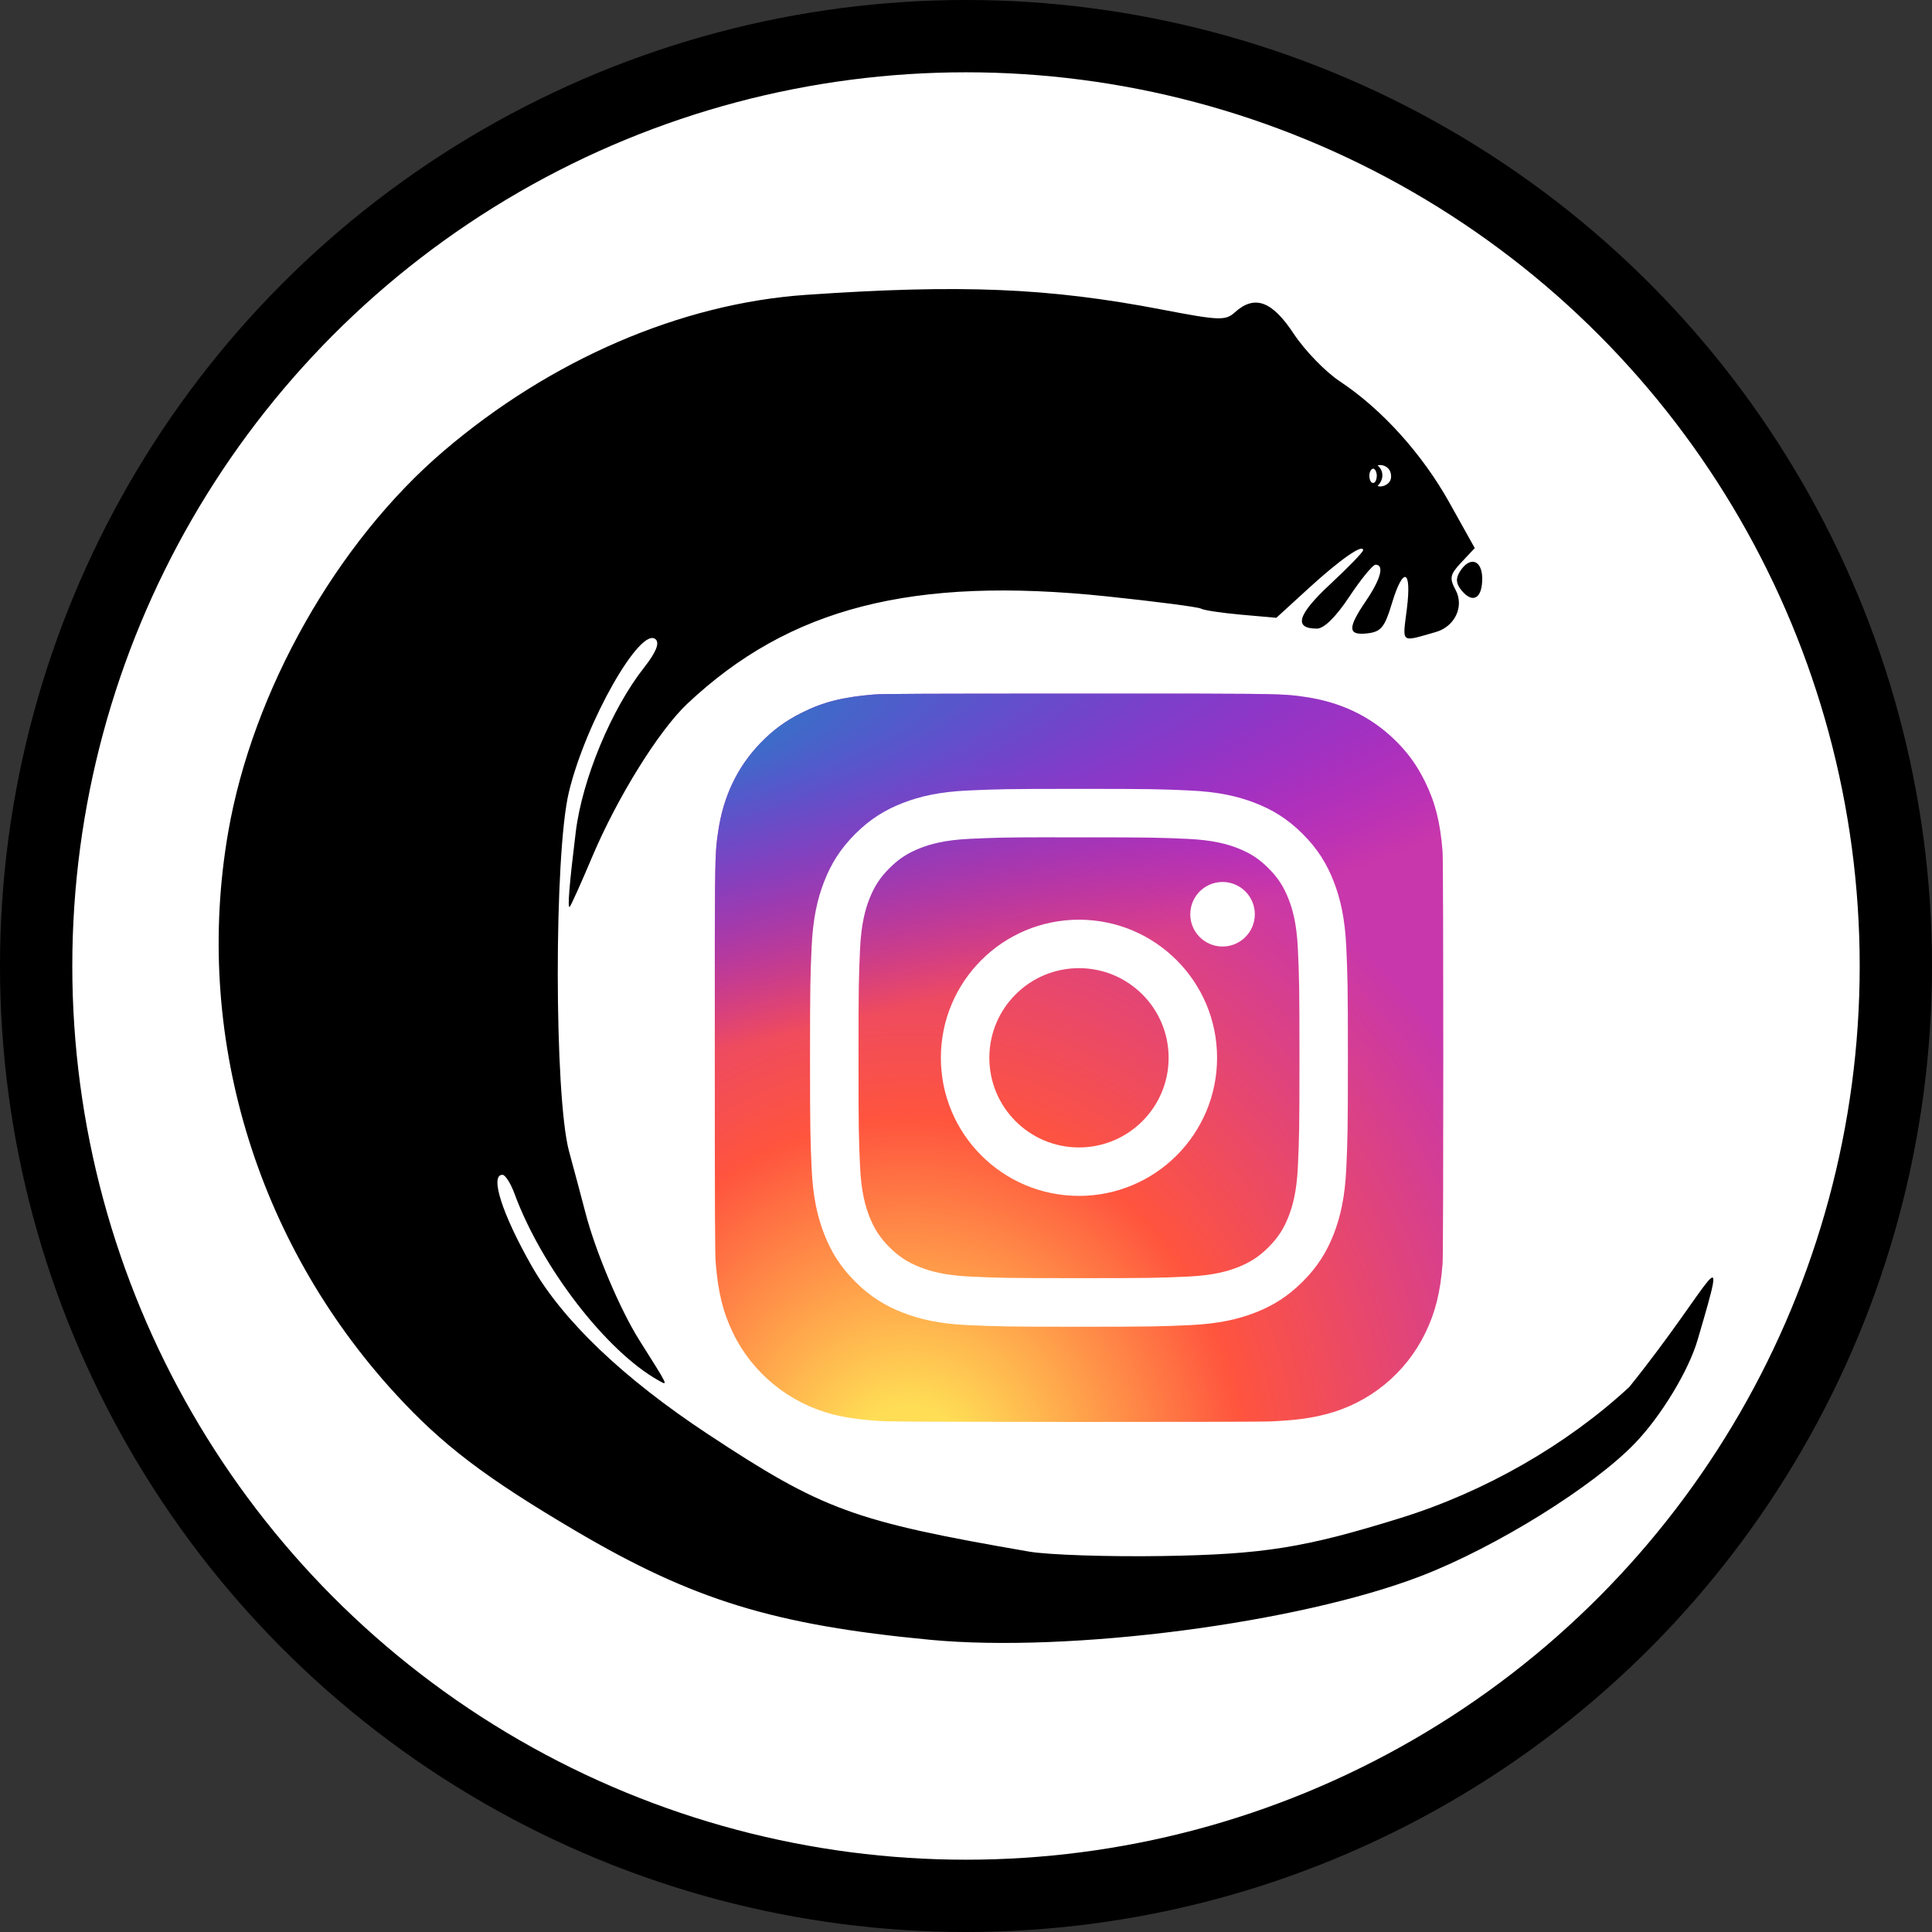 <?xml version="1.0" encoding="UTF-8" standalone="no"?>
<svg
   xmlns:dc="http://purl.org/dc/elements/1.1/"
   xmlns:cc="http://creativecommons.org/ns#"
   xmlns:rdf="http://www.w3.org/1999/02/22-rdf-syntax-ns#"
   xmlns:svg="http://www.w3.org/2000/svg"
   xmlns="http://www.w3.org/2000/svg"
   xmlns:xlink="http://www.w3.org/1999/xlink"
   xmlns:sodipodi="http://sodipodi.sourceforge.net/DTD/sodipodi-0.dtd"
   xmlns:inkscape="http://www.inkscape.org/namespaces/inkscape"
   version="1.1"
   id="svg2"
   width="443.336"
   height="443.336"
   viewBox="0 0 443.336 443.336"
   sodipodi:docname="logoInstagram.svg"
   inkscape:version="1.0.2 (e86c870879, 2021-01-15)">
  <rect x="0" y="0" width="443.336" height="443.336" fill="#333333" stroke="none"/>
  <defs
     id="defs6">
    <radialGradient
       id="d"
       cx="147.694"
       cy="473.455"
       r="65"
       xlink:href="#b"
       gradientUnits="userSpaceOnUse"
       gradientTransform="matrix(0.174,0.869,-3.582,0.717,1682.261,-612.955)"
       fx="147.694"
       fy="473.455" />
    <linearGradient
       id="b">
      <stop
         offset="0"
         stop-color="#3771c8"
         id="stop2" />
      <stop
         stop-color="#3771c8"
         offset=".128"
         id="stop4" />
      <stop
         offset="1"
         stop-color="#60f"
         stop-opacity="0"
         id="stop6" />
    </linearGradient>
    <radialGradient
       id="d-3"
       cx="147.694"
       cy="473.455"
       r="65"
       xlink:href="#b"
       gradientUnits="userSpaceOnUse"
       gradientTransform="matrix(0.224,1.117,-4.605,0.922,2140.418,-740.412)"
       fx="147.694"
       fy="473.455" />
    <radialGradient
       id="c"
       cx="158.429"
       cy="578.088"
       r="65"
       xlink:href="#a"
       gradientUnits="userSpaceOnUse"
       gradientTransform="matrix(0,-2.548,2.371,0,-1304.974,432.798)"
       fx="158.429"
       fy="578.088" />
    <linearGradient
       id="a">
      <stop
         offset="0"
         stop-color="#fd5"
         id="stop9" />
      <stop
         offset=".1"
         stop-color="#fd5"
         id="stop11" />
      <stop
         offset=".5"
         stop-color="#ff543e"
         id="stop13" />
      <stop
         offset="1"
         stop-color="#c837ab"
         id="stop15" />
    </linearGradient>
  </defs>
  <sodipodi:namedview
     pagecolor="#ffffff"
     bordercolor="#666666"
     borderopacity="1"
     objecttolerance="10"
     gridtolerance="10"
     guidetolerance="10"
     inkscape:pageopacity="0"
     inkscape:pageshadow="2"
     inkscape:window-width="1312"
     inkscape:window-height="704"
     id="namedview4"
     showgrid="false"
     inkscape:zoom="0.7071068"
     inkscape:cx="338.0518"
     inkscape:cy="196.38682"
     inkscape:window-x="0"
     inkscape:window-y="0"
     inkscape:window-maximized="1"
     inkscape:current-layer="g10"
     inkscape:document-rotation="0" />
  <g
     inkscape:groupmode="layer"
     inkscape:label="Image"
     id="g10"
     transform="translate(142.909,310.085)">
    <circle
       style="opacity:1;fill:#ffffff;fill-opacity:1;stroke:#000000;stroke-width:16.591;stroke-linejoin:round;stroke-miterlimit:4;stroke-dasharray:none;stroke-dashoffset:0;stroke-opacity:1"
       id="path841"
       cx="78.759"
       cy="-88.417"
       r="213.373" />
    <path
       style="opacity:1;fill:#000000;stroke-width:1.333"
       d="m 70.549,66.199 c -35.761,-3.385 -54.462,-9.131 -81.38,-25.005 C -31.603,28.945 -41.413,21.481 -52.19,9.727 -84.381,-25.383 -98.546,-72.983 -90.542,-119.152 c 5.615,-32.389 24.909,-66.504 49.459,-87.453 24.593,-20.985 54.424,-33.84 83.123,-35.82 35.498,-2.449 55.681,-1.617 81.617,3.366 13.193,2.534 14.642,2.592 16.772,0.665 4.54,-4.108 8.548,-2.664 13.517,4.872 2.532,3.84 7.304,8.768 10.604,10.951 9.613,6.361 18.893,16.636 25.144,27.84 l 5.811,10.415 -3.039,3.235 c -2.662,2.834 -2.83,3.626 -1.351,6.388 2.015,3.764 -0.178,8.4 -4.562,9.643 -8.207,2.329 -7.641,2.783 -6.628,-5.329 1.151,-9.212 -0.851,-9.86 -3.474,-1.125 -1.606,5.35 -2.471,6.399 -5.568,6.755 -4.55,0.524 -4.625,-1.153 -0.333,-7.469 3.387,-4.985 4.259,-8.286 2.189,-8.286 -0.629,0 -3.336,3.3 -6.014,7.333 -3.104,4.676 -5.802,7.333 -7.443,7.333 -5.417,0 -4.463,-3.196 3.042,-10.181 4.158,-3.87 7.56,-7.384 7.56,-7.808 0,-1.558 -5.253,2.112 -12.488,8.724 l -7.425,6.786 -8.107,-0.721 c -4.459,-0.397 -8.59,-1.02 -9.18,-1.385 -0.59,-0.365 -10.312,-1.631 -21.603,-2.814 -44.564,-4.668 -72.826,2.562 -96.264,24.628 -6.56,6.176 -16.096,21.535 -21.868,35.221 -2.512,5.957 -4.82,11.083 -5.127,11.39 -0.549,0.549 -0.08,-5.253 1.388,-17.174 1.492,-12.116 8.186,-28.218 15.696,-37.753 2.659,-3.376 3.56,-5.533 2.679,-6.414 -3.383,-3.383 -16.103,18.953 -19.958,35.048 -3.42,14.278 -3.382,69.831 0.057,82.452 1.299,4.767 2.981,11.067 3.738,14 2.297,8.901 7.958,22.285 12.407,29.333 6.81,10.788 6.659,10.47 4.336,9.169 -11.971,-6.707 -26.803,-25.954 -33.01,-42.835 -0.876,-2.383 -2.121,-4.333 -2.765,-4.333 -2.963,0 -0.062,9.037 6.729,20.964 7.097,12.464 21.019,25.746 40.386,38.529 26.431,17.445 33.452,20.014 73.713,26.969 4.4,0.76 18.2,1.218 30.667,1.019 23.152,-0.371 32.569,-1.878 54.667,-8.75 19.31,-6.005 38.075,-16.762 52.429,-30.055 19.114,-23.769 23.312,-36.803 15.676,-10.84 -2.058,7.08 -8.32,17.434 -14.341,23.715 -9.587,9.999 -31.941,23.887 -49.098,30.502 -28.141,10.85 -80.668,17.681 -112.667,14.652 z M 173.034,-200.982 c -0.054,-0.78 -0.369,-1.532 -0.825,-1.561 -0.401,-0.025 -0.862,0.695 -0.897,1.498 -0.01,1.122 0.388,1.772 0.874,1.784 0.376,0.009 0.765,-0.393 0.847,-1.721 z m 0.194,2.368 c 0.477,0.49 3.085,-0.08 3.081,-2.119 -0.006,-2.617 -2.608,-2.844 -3.084,-2.538 1.454,1.229 1.426,3.259 0.003,4.658 z m 19.266,24.042 c -1.302,-1.569 -1.408,-2.761 -0.388,-4.378 2.274,-3.605 5.111,-2.68 5.111,1.667 0,4.538 -2.172,5.784 -4.723,2.71 z"
       id="path837"
       sodipodi:nodetypes="sscsssssssscssssssssssssscssssssssssssscssccsssccssscscscssccsssss" />
    <path
       fill="url(#c)"
       d="m 104.724,-150.921 c -34.897,0 -45.103,0.036 -47.087,0.201 -7.161,0.595 -11.618,1.723 -16.473,4.14 -3.741,1.858 -6.692,4.011 -9.604,7.03 -5.304,5.505 -8.518,12.279 -9.681,20.33 -0.566,3.909 -0.73,4.706 -0.764,24.67 -0.013,6.655 0,15.413 0,27.161 0,34.869 0.039,45.064 0.206,47.044 0.579,6.969 1.671,11.353 3.986,16.149 4.423,9.18 12.87,16.071 22.821,18.643 3.446,0.887 7.251,1.376 12.137,1.607 2.07,0.09 23.169,0.154 44.28,0.154 21.111,0 42.223,-0.026 44.241,-0.129 5.657,-0.266 8.942,-0.707 12.574,-1.646 10.016,-2.584 18.309,-9.373 22.821,-18.681 2.269,-4.68 3.42,-9.231 3.941,-15.836 0.113,-1.44 0.161,-24.399 0.161,-47.327 0,-22.932 -0.051,-45.849 -0.165,-47.289 -0.527,-6.711 -1.678,-11.224 -4.02,-15.994 -1.922,-3.905 -4.056,-6.821 -7.155,-9.802 -5.53,-5.282 -12.293,-8.496 -20.352,-9.658 -3.905,-0.564 -4.683,-0.732 -24.663,-0.766 z"
       id="path22"
       style="fill:url(#c);stroke-width:1.286" />
    <path
       fill="url(#d)"
       d="m 104.724,-150.921 c -34.897,0 -45.103,0.036 -47.087,0.201 -7.161,0.595 -11.618,1.723 -16.473,4.14 -3.741,1.858 -6.692,4.011 -9.604,7.03 -5.304,5.505 -8.518,12.279 -9.681,20.33 -0.566,3.909 -0.73,4.706 -0.764,24.67 -0.013,6.655 0,15.413 0,27.161 0,34.869 0.039,45.064 0.206,47.044 0.579,6.969 1.671,11.353 3.986,16.149 4.423,9.18 12.87,16.071 22.821,18.643 3.446,0.887 7.251,1.376 12.137,1.607 2.07,0.09 23.169,0.154 44.28,0.154 21.111,0 42.223,-0.026 44.241,-0.129 5.657,-0.266 8.942,-0.707 12.574,-1.646 10.016,-2.584 18.309,-9.373 22.821,-18.681 2.269,-4.68 3.42,-9.231 3.941,-15.836 0.113,-1.44 0.161,-24.399 0.161,-47.327 0,-22.932 -0.051,-45.849 -0.165,-47.289 -0.527,-6.711 -1.678,-11.224 -4.02,-15.994 -1.922,-3.905 -4.056,-6.821 -7.155,-9.802 -5.53,-5.282 -12.293,-8.496 -20.352,-9.658 -3.905,-0.564 -4.683,-0.732 -24.663,-0.766 z"
       id="path24"
       style="fill:url(#d-3);stroke-width:1.286" />
    <path
       fill="#ffffff"
       d="m 104.686,-129.064 c -16.761,0 -18.864,0.073 -25.447,0.373 -6.57,0.301 -11.055,1.341 -14.979,2.867 -4.059,1.576 -7.502,3.685 -10.932,7.116 -3.433,3.43 -5.541,6.873 -7.123,10.931 -1.53,3.925 -2.571,8.411 -2.867,14.979 -0.294,6.583 -0.372,8.688 -0.372,25.448 0,16.761 0.075,18.858 0.373,25.44 0.302,6.57 1.342,11.055 2.867,14.979 1.578,4.059 3.686,7.502 7.118,10.932 3.429,3.433 6.872,5.547 10.929,7.123 3.927,1.526 8.412,2.566 14.981,2.867 6.583,0.3 8.685,0.373 25.444,0.373 16.762,0 18.859,-0.073 25.442,-0.373 6.57,-0.301 11.06,-1.341 14.986,-2.867 4.058,-1.576 7.496,-3.69 10.925,-7.123 3.433,-3.43 5.541,-6.873 7.123,-10.931 1.517,-3.925 2.559,-8.411 2.867,-14.979 0.296,-6.583 0.373,-8.681 0.373,-25.442 0,-16.761 -0.077,-18.864 -0.373,-25.447 -0.309,-6.57 -1.35,-11.055 -2.867,-14.979 -1.581,-4.059 -3.69,-7.502 -7.123,-10.932 -3.433,-3.433 -6.866,-5.541 -10.929,-7.116 -3.934,-1.526 -8.421,-2.566 -14.991,-2.867 -6.583,-0.3 -8.679,-0.373 -25.444,-0.373 z m -5.536,11.121 c 1.643,-0.003 3.477,0 5.536,0 16.478,0 18.431,0.059 24.938,0.355 6.017,0.275 9.283,1.281 11.458,2.125 2.88,1.119 4.933,2.456 7.092,4.616 2.16,2.16 3.497,4.217 4.618,7.097 0.845,2.173 1.851,5.439 2.125,11.456 0.296,6.506 0.36,8.46 0.36,24.93 0,16.47 -0.064,18.424 -0.36,24.93 -0.275,6.017 -1.281,9.283 -2.125,11.456 -1.119,2.88 -2.458,4.931 -4.618,7.089 -2.16,2.16 -4.211,3.497 -7.092,4.616 -2.173,0.849 -5.441,1.851 -11.458,2.127 -6.506,0.296 -8.46,0.36 -24.938,0.36 -16.479,0 -18.432,-0.064 -24.938,-0.36 -6.017,-0.278 -9.283,-1.283 -11.46,-2.128 -2.88,-1.119 -4.937,-2.456 -7.097,-4.616 -2.16,-2.16 -3.497,-4.212 -4.618,-7.093 -0.845,-2.173 -1.851,-5.439 -2.125,-11.456 -0.296,-6.506 -0.355,-8.46 -0.355,-24.94 0,-16.48 0.059,-18.424 0.355,-24.93 0.275,-6.017 1.281,-9.283 2.125,-11.458 1.119,-2.88 2.458,-4.937 4.618,-7.097 2.16,-2.16 4.217,-3.497 7.097,-4.618 2.175,-0.849 5.442,-1.851 11.46,-2.128 5.693,-0.257 7.899,-0.334 19.401,-0.347 z m 38.479,10.247 c -4.089,0 -7.406,3.313 -7.406,7.403 0,4.089 3.317,7.406 7.406,7.406 4.089,0 7.406,-3.317 7.406,-7.406 0,-4.089 -3.317,-7.406 -7.406,-7.406 z m -32.943,8.653 c -17.502,0 -31.693,14.19 -31.693,31.693 0,17.502 14.19,31.686 31.693,31.686 17.502,0 31.688,-14.184 31.688,-31.686 0,-17.502 -14.187,-31.693 -31.689,-31.693 z m 0,11.121 c 11.361,0 20.571,9.21 20.571,20.571 0,11.361 -9.211,20.571 -20.571,20.571 -11.362,0 -20.571,-9.211 -20.571,-20.571 0,-11.362 9.21,-20.571 20.571,-20.571 z"
       id="path26"
       style="stroke-width:1.286" />
  </g>
</svg>
